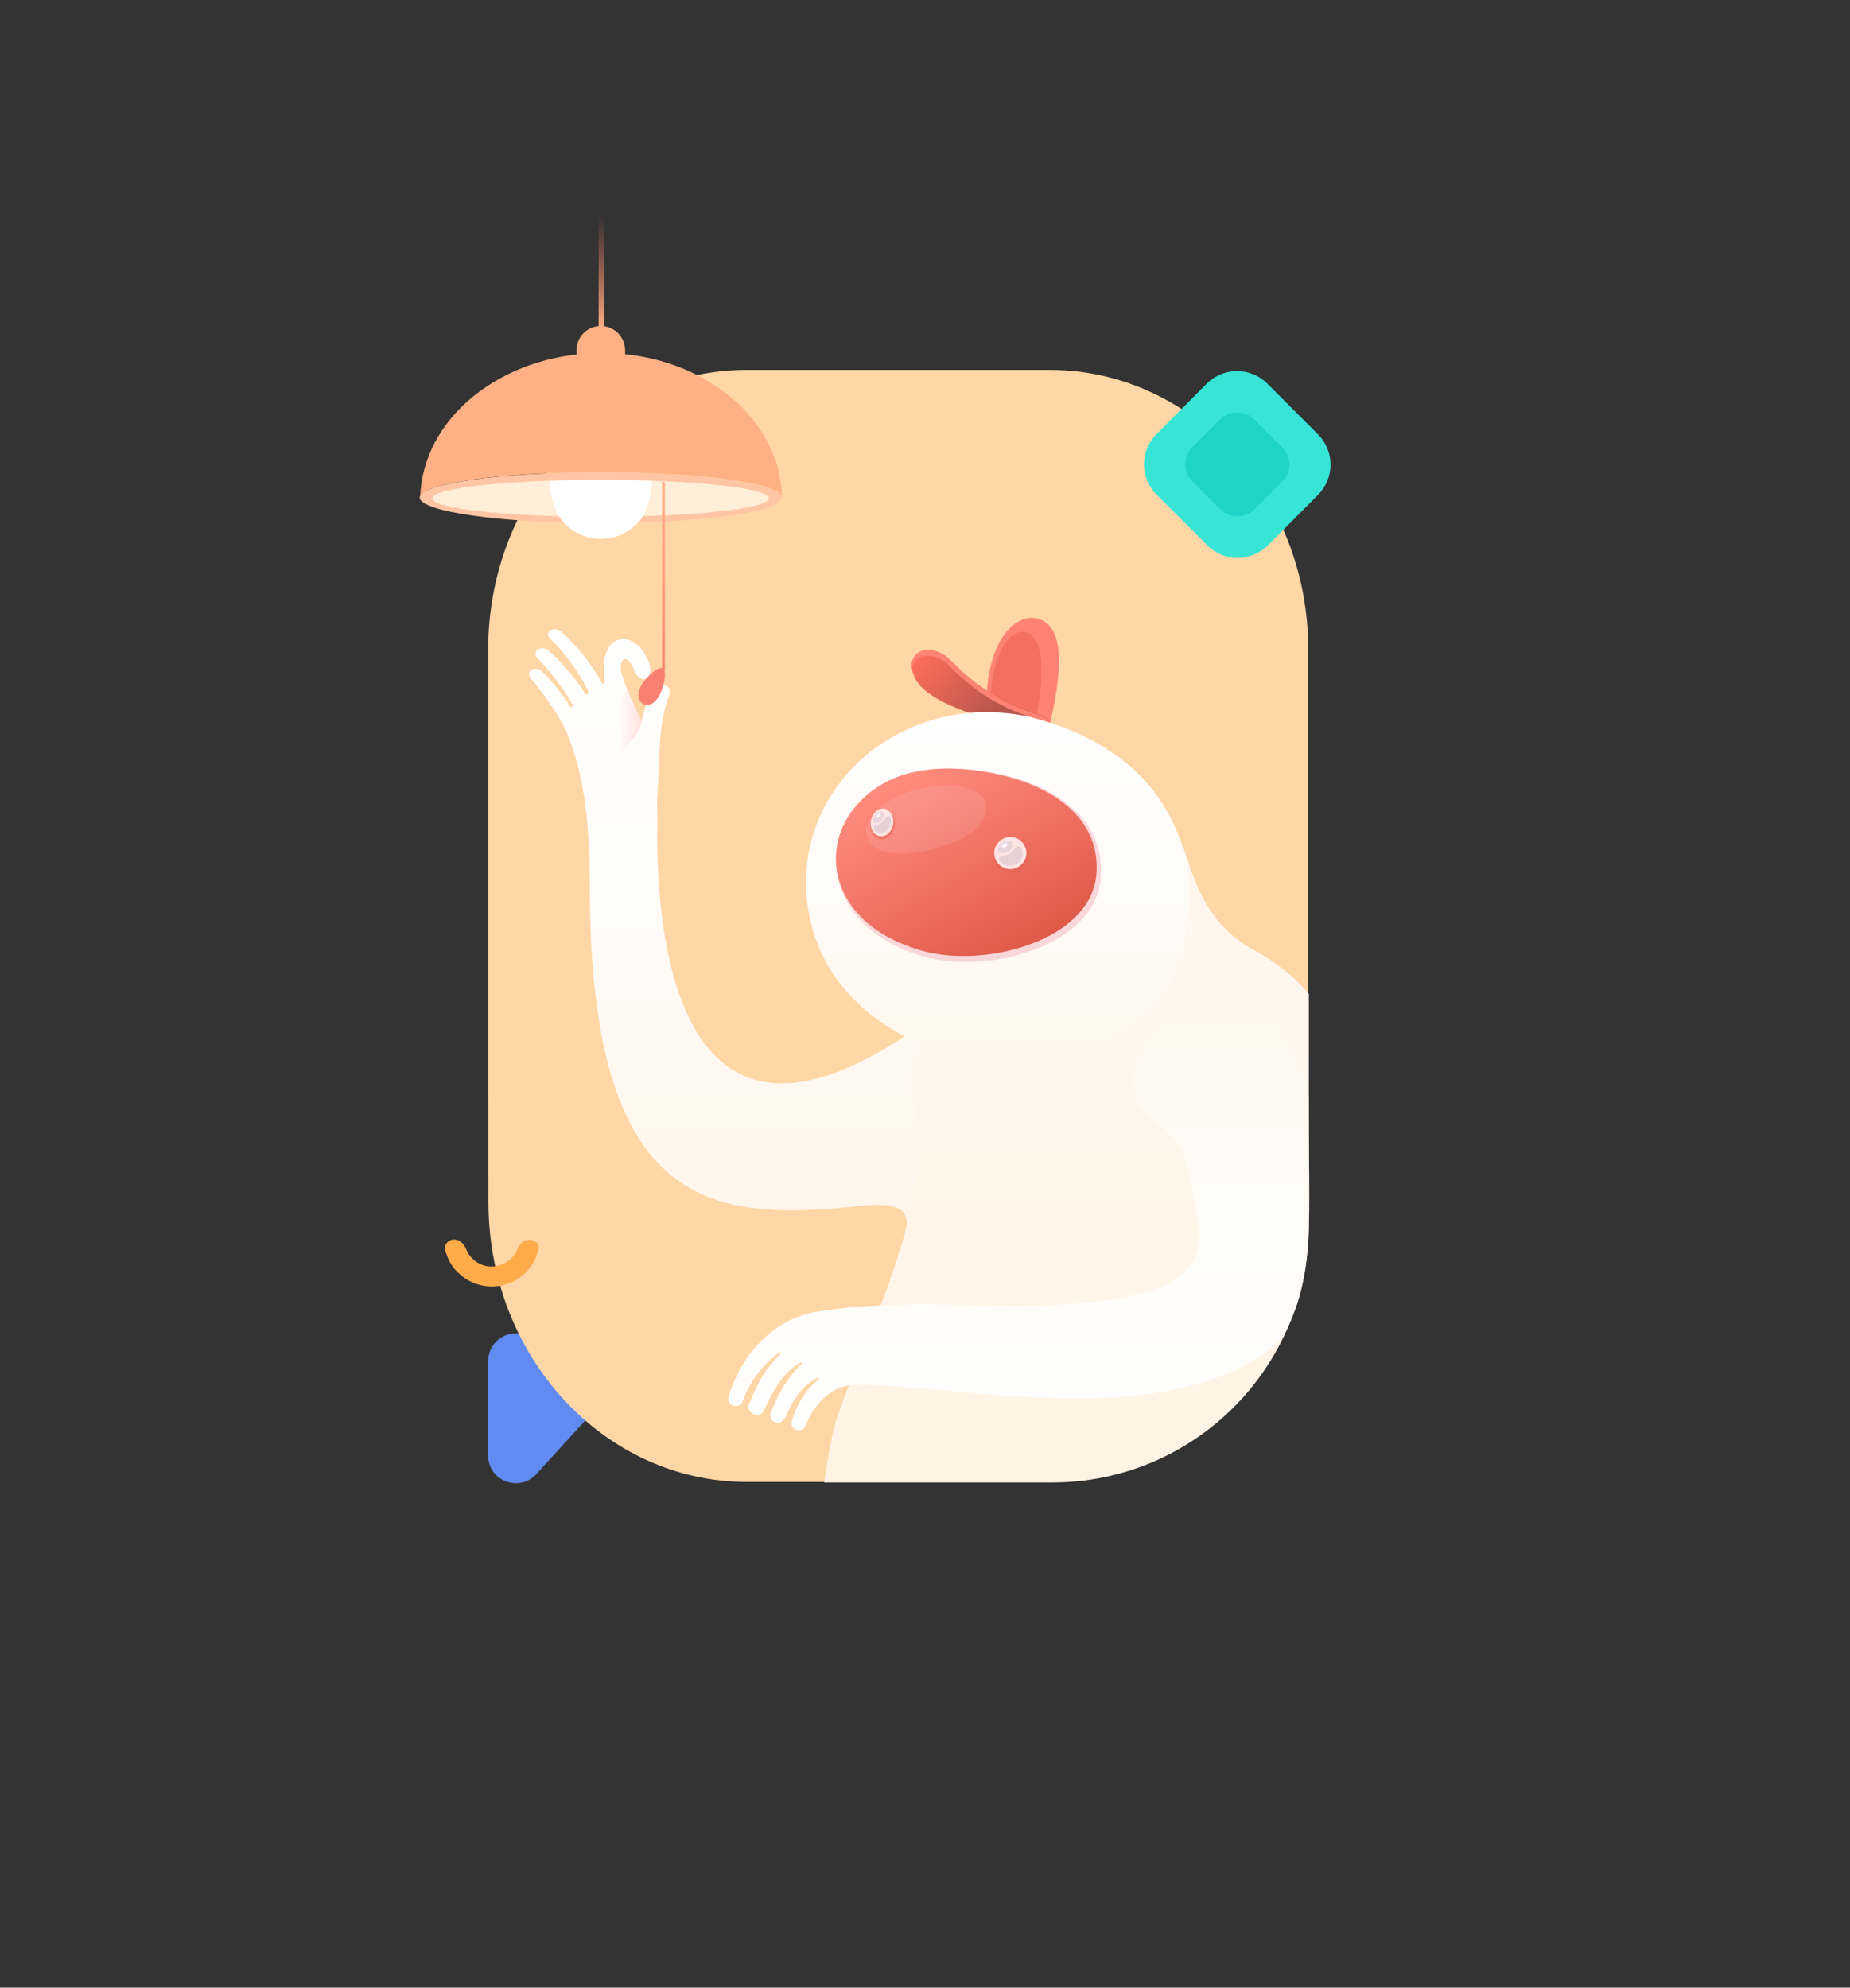 <svg width="670" height="720" viewBox="0 0 670 720" fill="none" xmlns="http://www.w3.org/2000/svg">
<rect x="0" y="0" width="670" height="720" fill="#333333" stroke="none"/>
<g clip-path="url(#clip0)">
<path d="M194.2 534C188 540.7 176.8 536.4 176.8 527.3V493C176.8 487.5 181.3 483 186.8 483H218.1C226.8 483 231.3 493.3 225.5 499.7L194.2 534Z" fill="#628BF2"/>
<path d="M176.8 235.3C176.8 179.3 218.7 134 270.4 134H380.2C431.9 134 473.8 179.4 473.8 235.3V435.5C473.8 491.5 431.9 536.8 380.2 536.8H270.5C218.8 536.8 176.9 491.4 176.9 435.5L176.8 235.3Z" fill="#FFD6A6"/>
<path d="M376.4 224.3C367.3 221.3 357.7 233.2 357.4 252.6C363.3 263.7 374.4 264 380.3 262.1C383 249.9 387.5 227.9 376.4 224.3Z" fill="#FF8374"/>
<path d="M372 229.2C365.7 226.8 359.2 237.4 358.7 253.5C363 257.8 371 262.5 375.1 261C377.1 251.4 379.7 232.1 372 229.2Z" fill="#F46F5F"/>
<path d="M344.3 239.3C337 231.9 326.8 236 331.4 245.6C336 255.2 358.9 261 372 264C381.8 266.2 382.6 260.8 376.1 258.8C360.8 254.2 351.6 246.7 344.3 239.3Z" fill="#DF6B5D"/>
<path d="M344.3 239.3C337 231.9 326.8 236 331.4 245.6C336 255.2 358.9 261 372 264C381.8 266.2 382.6 260.8 376.1 258.8C360.8 254.2 351.6 246.7 344.3 239.3Z" fill="url(#paint0_linear)"/>
<path fill-rule="evenodd" clip-rule="evenodd" d="M330.3 242.2C329.3 235.2 337.9 232.8 344.3 239.3C351.6 246.7 360.8 254.2 376.1 258.9C380.4 260.2 381.5 263 378.9 264.1C379.2 262.8 377.8 261.2 374.9 260.3C360 255.8 351.1 248.5 343.9 241.3C338.4 235.6 331 236.9 330.3 242.2Z" fill="#FF8374"/>
<path d="M218.2 247.7C215.3 242.2 209.6 234.5 203.3 228.8C200.8 226.6 196.5 228.9 199.5 231.6C203.9 235.6 209.8 243.5 213.3 250.9C212.9 251.2 212.6 251.4 212.2 251.7C209.1 246.6 204.1 240.5 198.7 235.7C196.2 233.5 192.1 235.8 194.8 238.6C199.1 242.9 204.4 249.9 207.6 255.6C207.3 255.9 207 256.2 206.8 256.4C204.1 252.1 200.5 247.4 196.4 243.3C194 241 189.8 242.9 192.4 246C196.5 250.7 201.5 257.9 204.6 263.8C210.7 277.6 213.6 294.5 213.6 321C213.6 437.2 256.8 442.2 308.3 437.2C308.8 437.1 309.4 437.1 310 437C318.7 436.1 331.1 434.8 327.8 446.5C364.3 434 356.3 379.5 339.3 367C254.3 432 238 358.5 238 301.7C238.3 297.1 237.8 292.5 238.1 287.9C238.3 284 238.5 280.5 238.6 277.3C239 267.2 239.3 260.2 242.4 251.7C243.6 248.5 239.9 246.2 236.1 251.1C234.4 253.3 233.7 256 233 258.8C232.8 259.5 232.6 260.2 232.4 261C232.4 260.8 232.3 260.7 232.2 260.5C229.9 256.1 224.6 245.1 224.8 241.6C225 238.1 227 237.9 228.6 240.5C228.8 240.9 229 241.4 229.3 241.9C229.9 243.4 230.7 245.2 232.3 245.9C233.5 246.4 234.9 245.6 235.3 244.1C235.9 242.2 235 239.7 234.3 238.4C233.1 235.6 230.9 232.9 227.9 231.9C224.4 230.9 221.2 231.8 219.4 236.8C218.5 239.4 218.5 243.1 219 247.2C218.9 247.4 218.5 247.5 218.2 247.7Z" fill="url(#paint1_linear)"/>
<path d="M351.2 347.9C336.7 360.2 326.3 387.1 331.2 399.9C340.9 437.5 305.4 499 301.4 519.9C300.2 526.2 299.2 531.8 298.5 537H381C432.4 537 474 495.4 474 444V360C468.8 353.9 462.2 348.5 453.9 344C436.4 334.5 432.4 318 428.4 306.5C410.3 292.6 365.6 335.6 351.2 347.9Z" fill="url(#paint2_linear)"/>
<path d="M413.2 369C377.8 400.8 303.6 383.5 293.2 332.2C283.9 286.7 326.1 249.4 373.1 259.7C416.6 271 425.3 297.6 429.4 309.8C431.8 320 433.8 351.1 413.2 369Z" fill="url(#paint3_linear)"/>
<path fill-rule="evenodd" clip-rule="evenodd" d="M377.3 342.9C377.4 342.9 377.4 342.9 377.3 342.9C363.8 348.8 346.7 350.1 334.1 346.4C324.9 343.7 317.8 339.5 312.7 334.5H312.8C296.3 318.4 301 293.9 322.1 283C334.8 276.6 350.8 277.7 363.9 280.8C383 285.4 400 297 398.7 317.3C398.1 329.1 389.2 337.8 377.3 342.9Z" fill="#F9D7D9"/>
<path fill-rule="evenodd" clip-rule="evenodd" d="M376 340.9C376 340.9 376.1 340.9 376 340.9C362.7 346.6 346 347.9 333.5 344.3C324.4 341.6 317.5 337.6 312.4 332.8H312.5C296.3 317.1 300.9 293.4 321.6 282.9C334.1 276.7 349.9 277.8 362.8 280.8C381.6 285.2 398.4 296.6 397.1 316.2C396.4 327.5 387.7 335.9 376 340.9Z" fill="url(#paint4_linear)"/>
<path opacity="0.1" d="M357.1 293.2C356.6 299.5 349 305.3 334.8 308.3C318.1 311.5 313.5 305.4 313.6 300.8C313.7 296.4 320.1 289.1 331.2 286.2C342.3 283.1 357.9 284 357.1 293.2Z" fill="#FFFBFB"/>
<path d="M315.3 297.5C314.7 300.4 316.1 303.4 318.4 304C320.7 304.5 323.3 302.6 324 299.7C324.6 296.8 323.2 293.8 320.9 293.2C318.5 292.6 316 294.5 315.3 297.5Z" fill="#E66252" fill-opacity="0.5"/>
<path d="M323.5 298.4C323.1 301.1 321 303.2 318.7 302.9C316.5 302.6 315 300.2 315.4 297.4C315.8 294.7 317.9 292.6 320.2 292.9C322.3 293.2 323.9 295.7 323.5 298.4Z" fill="#FFE4E4"/>
<path opacity="0.1" d="M320.1 294.7C320.5 295.5 319.9 296.7 318.9 297.5C317.9 298.3 316.8 298.2 316.4 297.4C316 296.6 316.6 295.4 317.6 294.6C318.7 293.7 319.7 293.9 320.1 294.7Z" fill="#364D98"/>
<path d="M318.8 295C318.9 295.3 318.7 295.7 318.3 296C317.9 296.3 317.5 296.3 317.4 296.1C317.3 295.8 317.5 295.4 317.9 295.1C318.2 294.7 318.7 294.7 318.8 295Z" fill="white"/>
<path opacity="0.1" d="M317.5 298.7C316.9 298.8 316.3 299.5 316.6 300.2C317.1 301.1 317.8 301.7 318.8 301.8C320.5 302 322.3 300.4 322.6 298.3C322.7 297.3 322.7 296.5 322.3 295.9C322 295.2 321.1 295.8 320.7 296.4C320.4 297 319.8 297.6 319.2 298C318.7 298.5 318.1 298.8 317.5 298.7Z" fill="#1B244A"/>
<path d="M360 308.4C359.3 311.8 361.4 315.3 364.7 316.1C368 316.8 371.5 314.7 372.4 311.4C373.1 308 371 304.5 367.7 303.7C364.4 302.8 360.9 305 360 308.4Z" fill="#E66252" fill-opacity="0.5"/>
<path d="M371.7 309.8C371.2 312.9 368.3 315.2 365.1 314.8C362 314.3 359.7 311.4 360.1 308.2C360.6 305.1 363.5 302.8 366.7 303.2C369.9 303.7 372.1 306.7 371.7 309.8Z" fill="#FFE4E4"/>
<path opacity="0.1" d="M366.7 305.3C367.3 306.3 366.5 307.6 365.1 308.5C363.7 309.4 362.1 309.3 361.6 308.3C361 307.3 361.8 306 363.2 305.1C364.7 304.2 366.2 304.3 366.7 305.3Z" fill="#364D98"/>
<path d="M364.8 305.6C364.9 305.9 364.6 306.4 364.1 306.8C363.6 307.1 363 307.1 362.8 306.8C362.7 306.4 363 306 363.5 305.6C364 305.3 364.7 305.3 364.8 305.6Z" fill="#F6F9FF"/>
<path opacity="0.1" d="M363.2 309.9C362.4 310 361.5 310.7 361.9 311.6C362.6 312.7 363.7 313.4 365.1 313.6C367.6 314 370 312.2 370.3 309.7C370.4 308.6 370.3 307.6 369.7 306.9C369.3 306.1 368 306.7 367.5 307.4C367.1 308.1 366.3 308.8 365.5 309.2C364.9 309.7 364.1 310 363.2 309.9Z" fill="#1B244A"/>
<path d="M463.3 370.5C442 338 389.7 385.3 419.3 407.5C431.3 416.5 429.7 421 433.8 442C437.9 463 419.6 469.3 392.3 472C365 474.7 323.8 469.8 294.6 475.4C279.1 478.4 268.1 491.7 263.9 505.8C262.8 509.3 267.8 510.6 268.9 507.8C272 498.7 278.1 492.9 282.2 489.9C282.6 489.6 283 490.2 282.6 490.5C277.3 495.9 275.2 499.2 271.4 508.3C271.1 508.9 270.9 509.5 271.1 510.1C271.4 511.7 273.3 512.9 275 512.4C276 512.1 276.6 511 277.1 510C281 501.3 285.1 496.2 289.8 493.6C290.2 493.3 290.6 493.8 290.2 494.1C287.6 496.8 283.6 500.9 279.7 510.4C279.2 511.6 278.6 513.1 279.4 514.1C279.8 514.7 280.4 515.1 281.1 515.3C283.3 515.9 284.6 513.3 285.5 511.2C287.9 505.9 290.9 501.7 296.1 499C296.5 498.7 296.9 499.3 296.4 499.7C292.4 503 289.3 507.1 287.1 513.6C286.7 514.7 286.3 516.1 287.1 517.1C287.7 517.8 288.7 518.2 289.7 518.1C291.2 517.9 291.8 516.2 292.4 514.8C296.1 506.9 302.1 502.1 308.7 501.7C341.5 500.1 424.8 521.5 464.2 485C476.7 462.5 473.9 443 473.9 397C471.9 387.5 468.5 378.4 463.3 370.5Z" fill="url(#paint5_linear)"/>
<path d="M227.9 269.1C223.9 273.2 222.4 277.4 222.2 281.2C221.6 277.2 215.9 267 219.3 263C220.7 261.4 224.4 251.1 227.3 250C228.8 253.5 231.6 259.7 232.6 260.6C232.1 262.5 231.7 265.2 227.9 269.1Z" fill="url(#paint6_linear)"/>
<path d="M240 242.1C241.9 243.1 240.1 250.1 238.4 252.6C236.7 255.1 234.7 255.9 233 255C231.2 254.1 230.7 251.7 231.8 249.2C232.9 246.4 238.1 241.1 240 242.1Z" fill="#F88072"/>
<path d="M218.8 119V78H216.8V119H218.8Z" fill="url(#paint7_linear)"/>
<path d="M223.8 130.5H211.2C209.8 130.5 208.8 129.4 208.8 128.1V126.9C208.8 122 212.7 118.1 217.6 118.1C222.5 118.1 226.4 122.1 226.4 126.9V128.1C226.4 129.4 225.3 130.5 223.8 130.5Z" fill="#FFB185"/>
<path d="M217.5 189.5C253.7 189.5 283 185.4 283 180.3C283 175.2 253.7 171.1 217.5 171.1C181.3 171 152 175.2 152 180.2C152 185.3 181.3 189.5 217.5 189.5Z" fill="#FFC5A4"/>
<path d="M217.5 187.2C251.2 187.2 278.5 184.2 278.5 180.5C278.5 176.8 251.2 173.8 217.5 173.8C183.8 173.8 156.6 176.8 156.6 180.5C156.6 184.3 183.9 187.2 217.5 187.2Z" fill="#FFEED8"/>
<path d="M236.2 174.2C230.4 174 224.1 173.9 217.6 173.9C211.1 173.9 204.8 174 199 174.2C199.1 178.9 201 186 204 189.2C207.4 192.9 212.3 195.2 217.6 195.2C223.1 195.2 227.8 192.8 231.2 189.2C234.2 186.1 236 178.8 236.2 174.2Z" fill="white"/>
<path fill-rule="evenodd" clip-rule="evenodd" d="M216.6 127.9C252.8 127.2 282.6 150.7 283.2 180.1C282.8 175 253.7 171 217.7 171C181.8 171 152.6 175 152.2 180.1C153 151.6 181.3 128.5 216.6 127.9Z" fill="#FFB185"/>
<path d="M164.5 449C162.4 449 160.8 450.7 161.2 452.7C162 455.8 163.5 458.8 165.9 461C169.2 464.2 173.5 466 178.1 466C182.7 466 187.1 464.3 190.3 461C192.7 458.7 194.2 455.8 195 452.7C195.5 450.7 193.8 449 191.7 449.1C189.6 449.1 188.1 450.8 187.3 452.7C186.8 453.9 186.1 455 185.1 455.9C183.2 457.7 180.7 458.7 178.1 458.8C175.5 458.8 172.9 457.8 171.1 455.9C170.1 455 169.4 453.9 168.9 452.7C168.2 450.7 166.5 449 164.5 449Z" fill="#FFAB49"/>
<path d="M239.8 175C239.8 174.7 240 174.5 240.3 174.5C240.6 174.5 240.8 174.7 240.8 175V243H239.8V175Z" fill="url(#paint8_linear)"/>
<path d="M437 139C443.1 132.9 452.9 132.9 459 139L477.3 157.3C483.4 163.4 483.4 173.2 477.3 179.3L459.2 197.5C453.1 203.6 443.3 203.6 437.2 197.5L418.9 179.2C412.8 173.1 412.8 163.3 418.9 157.2L437 139Z" fill="#37E5D7"/>
<path d="M441.9 151.9C445.3 148.5 450.8 148.5 454.2 151.9L464.4 162.1C467.8 165.5 467.8 171 464.4 174.4L454.3 184.5C450.9 187.9 445.4 187.9 442 184.5L431.8 174.3C428.4 170.9 428.4 165.4 431.8 162L441.9 151.9Z" fill="#1DD4C6"/>
</g>
<defs>
<linearGradient id="paint0_linear" x1="332.737" y1="236.278" x2="361.737" y2="258.778" gradientUnits="userSpaceOnUse">
<stop stop-color="#FF6E5C"/>
<stop offset="1" stop-color="#B5554A"/>
</linearGradient>
<linearGradient id="paint1_linear" x1="272.688" y1="227.914" x2="272.688" y2="446.5" gradientUnits="userSpaceOnUse">
<stop stop-color="white"/>
<stop offset="1" stop-color="#FFF6EB"/>
</linearGradient>
<linearGradient id="paint2_linear" x1="386.194" y1="303.777" x2="386.194" y2="537" gradientUnits="userSpaceOnUse">
<stop stop-color="#FFF7ED"/>
<stop offset="0.3" stop-color="#FFF7ED"/>
<stop offset="1" stop-color="#FFF3E4"/>
</linearGradient>
<linearGradient id="paint3_linear" x1="361.348" y1="258" x2="361.348" y2="385" gradientUnits="userSpaceOnUse">
<stop stop-color="white"/>
<stop offset="1" stop-color="#FFF7ED"/>
</linearGradient>
<linearGradient id="paint4_linear" x1="330.156" y1="277.973" x2="368.677" y2="345.529" gradientUnits="userSpaceOnUse">
<stop stop-color="#FF8C7E"/>
<stop offset="1" stop-color="#E05949"/>
</linearGradient>
<linearGradient id="paint5_linear" x1="369.065" y1="518.074" x2="369.065" y2="359.424" gradientUnits="userSpaceOnUse">
<stop stop-color="white"/>
<stop offset="1" stop-color="#FFF7ED"/>
</linearGradient>
<linearGradient id="paint6_linear" x1="232.641" y1="265.623" x2="218.274" y2="265.623" gradientUnits="userSpaceOnUse">
<stop stop-color="#FFB3AA" stop-opacity="0.4"/>
<stop offset="0.6" stop-color="#FFB3AA" stop-opacity="0"/>
<stop offset="1" stop-color="#FFB3AA" stop-opacity="0"/>
</linearGradient>
<linearGradient id="paint7_linear" x1="217.848" y1="78" x2="217.848" y2="119" gradientUnits="userSpaceOnUse">
<stop stop-color="#F46F5F" stop-opacity="0"/>
<stop offset="1" stop-color="#FFB185"/>
</linearGradient>
<linearGradient id="paint8_linear" x1="240.348" y1="174.5" x2="240.348" y2="242.999" gradientUnits="userSpaceOnUse">
<stop stop-color="#FFB185"/>
<stop offset="1" stop-color="#F88072"/>
</linearGradient>
<clipPath id="clip0">
<rect width="329.9" height="459.3" fill="white" transform="translate(152 78)"/>
</clipPath>
</defs>
</svg>
